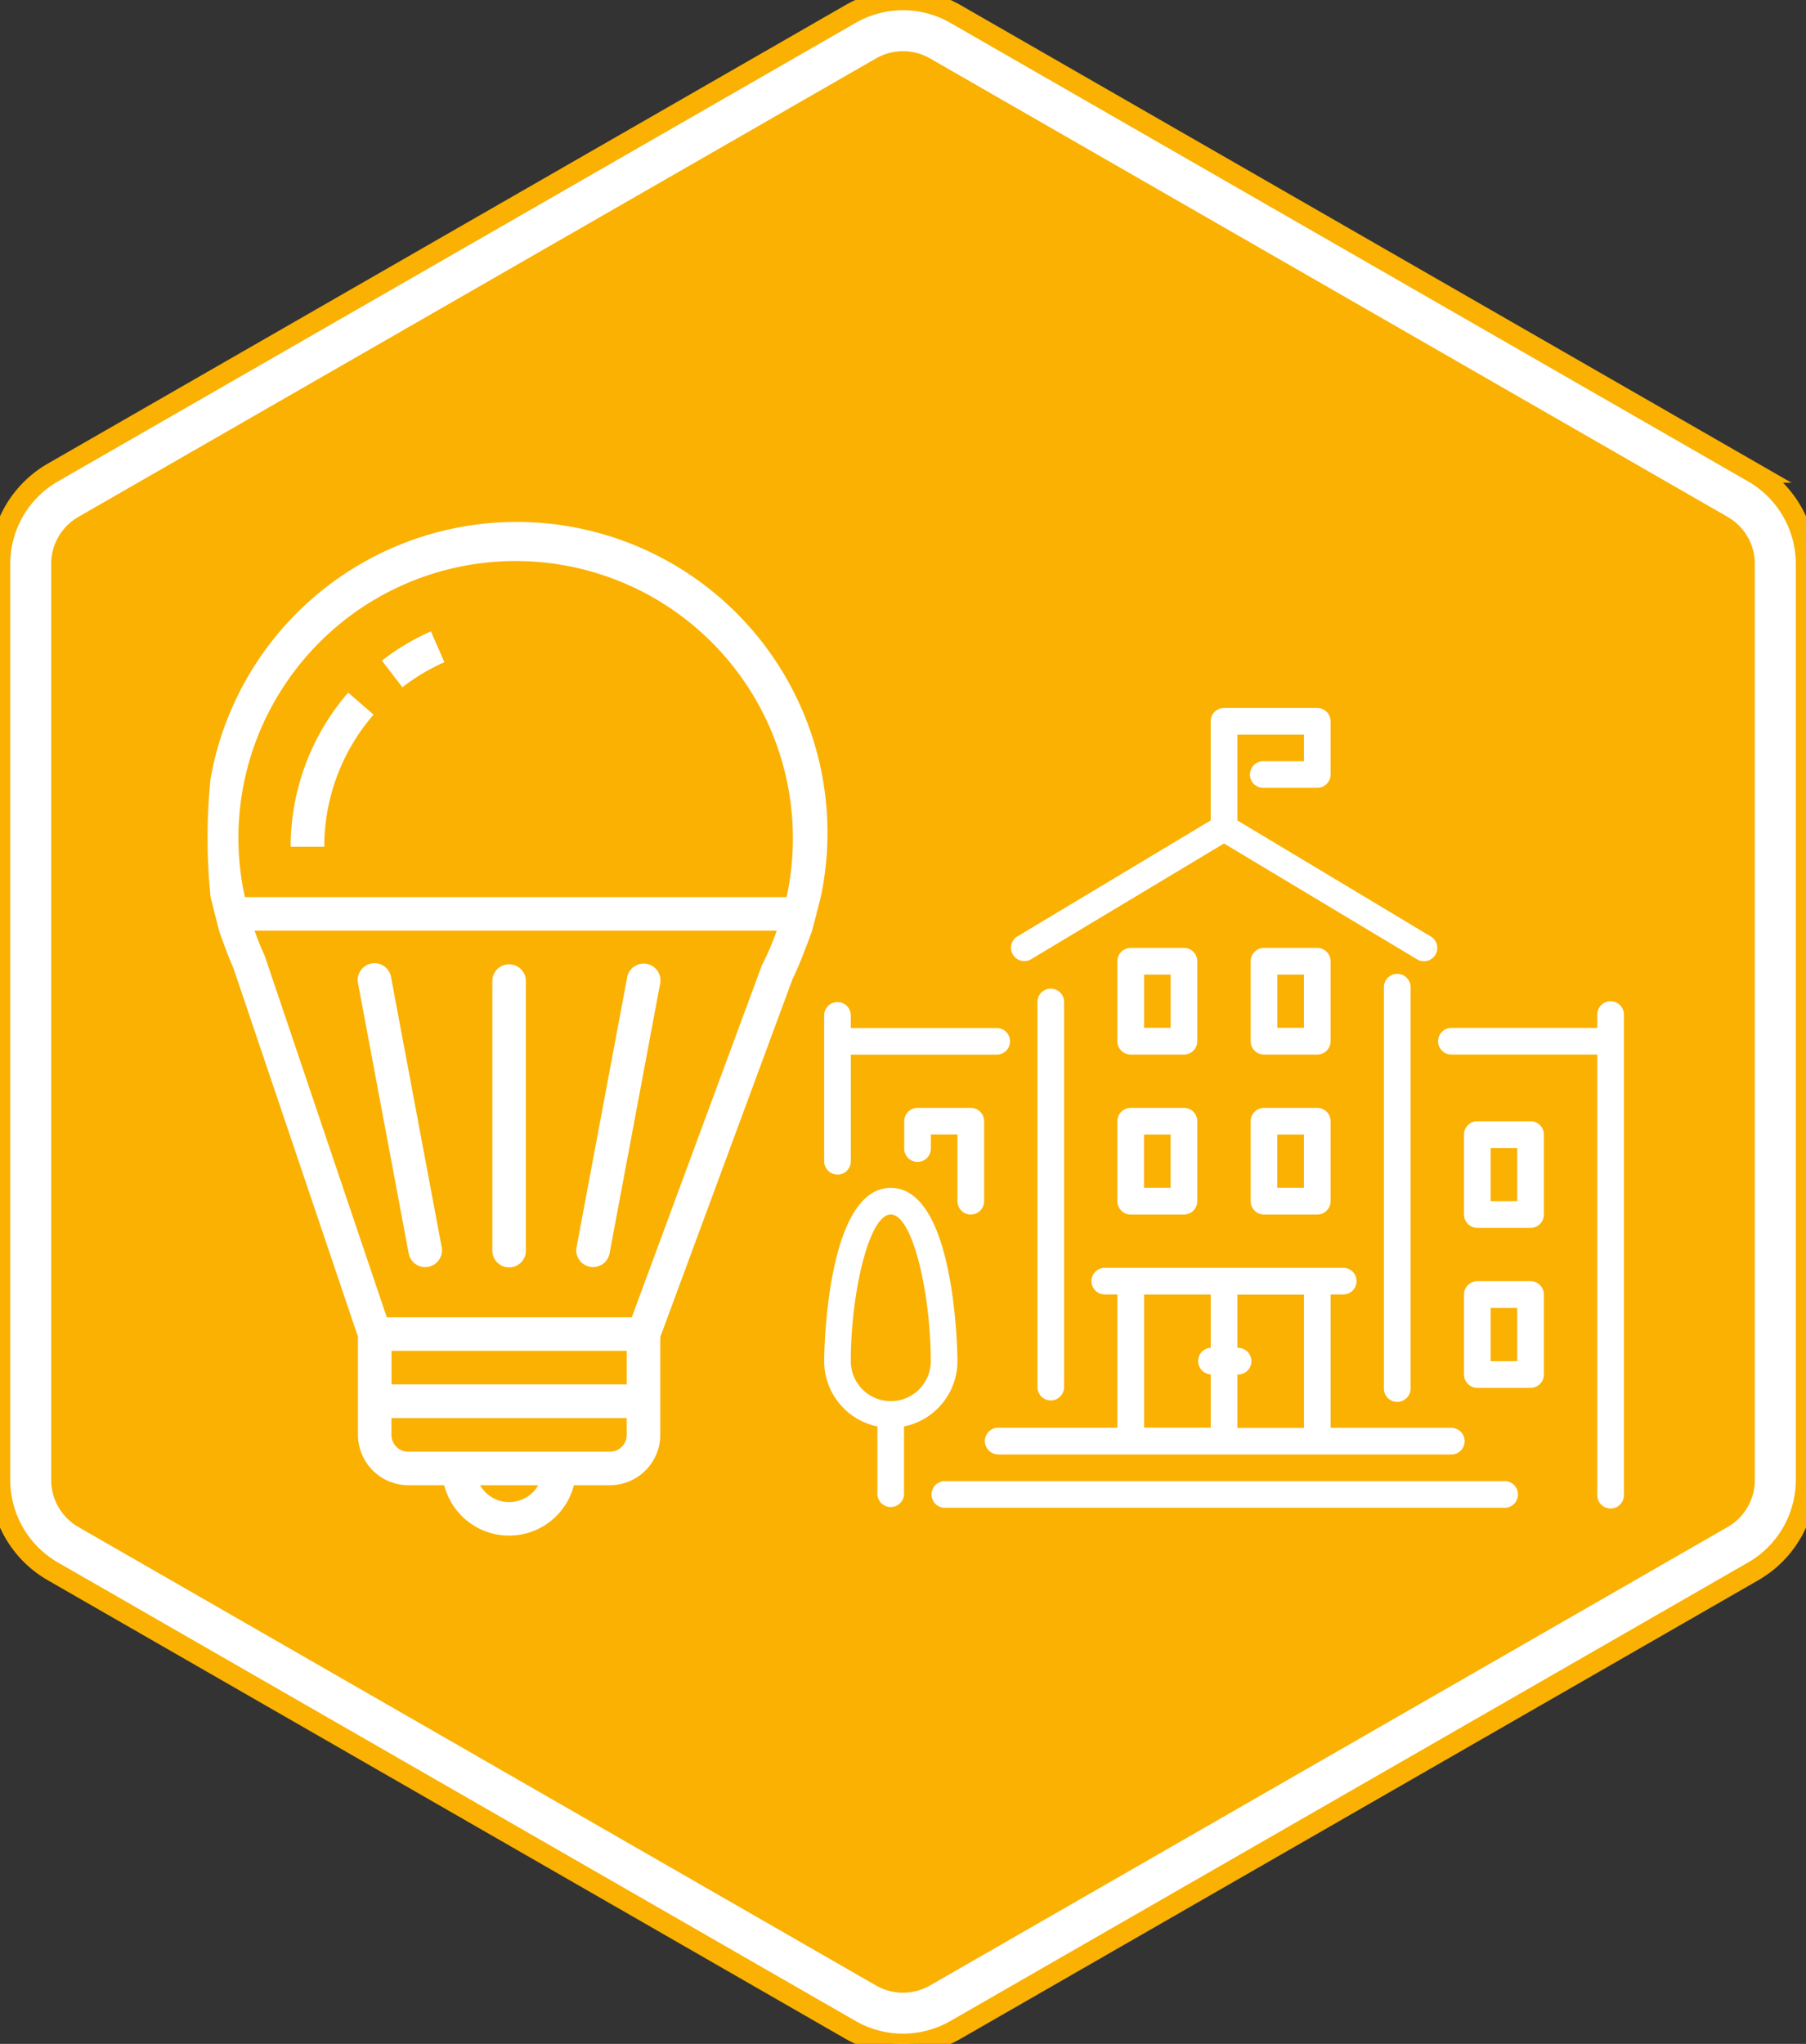 <svg xmlns="http://www.w3.org/2000/svg" width="88.202" height="99.804"><rect width="100%" height="100%" fill="#333333" stroke="none"/><g data-name="Grupo 1021"><g data-name="Trazado 1388" fill="#fab102" stroke="#fab102"><path d="M1.5 72.27V27.533c0-1.3.701-2.511 1.83-3.16L42.285 1.985a3.657 3.657 0 013.632 0l38.956 22.388a3.654 3.654 0 011.829 3.16V72.27c0 1.301-.7 2.512-1.829 3.16L45.918 97.82a3.657 3.657 0 01-3.632 0L3.329 75.43a3.654 3.654 0 01-1.828-3.16z"/><path d="M85.203 27.533a2.15 2.15 0 00-1.076-1.859L45.171 3.285a2.152 2.152 0 00-2.138 0L4.077 25.674A2.15 2.15 0 003 27.534V72.27a2.15 2.15 0 001.076 1.86l38.956 22.388c.66.38 1.478.38 2.138 0L84.127 74.13a2.15 2.15 0 001.076-1.86V27.533m3 0V72.27a5.145 5.145 0 01-2.581 4.46L46.665 99.12a5.145 5.145 0 01-5.127 0L2.582 76.73a5.145 5.145 0 01-2.581-4.46V27.533c0-1.841.984-3.542 2.581-4.46L41.538.684a5.145 5.145 0 015.127 0l38.957 22.389a5.145 5.145 0 012.581 4.46z" fill="#fff"/></g><g data-name="Grupo 563"><g data-name="Grupo 492"><g data-name="Grupo 491"><path data-name="Trazado 1579" d="M24.865 47.087a.821.821 0 00-.821.821v13.13a.821.821 0 101.641 0v-13.13a.821.821 0 00-.82-.821z" fill="#fff"/></g></g><g data-name="Grupo 494"><g data-name="Grupo 493"><path data-name="Trazado 1580" d="M21.568 60.886l-2.462-13.13a.821.821 0 10-1.625.233q0 .035.013.069l2.462 13.13a.82.82 0 101.612-.3z" fill="#fff"/></g></g><g data-name="Grupo 496"><g data-name="Grupo 495"><path data-name="Trazado 1581" d="M31.621 47.073a.821.821 0 00-.985.614l-.013.069-2.462 13.13a.82.82 0 101.612.3l2.462-13.13a.821.821 0 00-.614-.983z" fill="#fff"/></g></g><g data-name="Grupo 498"><g data-name="Grupo 497"><path data-name="Trazado 1582" d="M40.085 43.805a15.181 15.181 0 10-29.8-5.794 28.314 28.314 0 000 5.794l.412 1.641s.429 1.229.7 1.82l6.086 18.009v4.789a2.462 2.462 0 002.454 2.459h1.758a3.267 3.267 0 006.332 0h1.758a2.462 2.462 0 002.462-2.462v-4.773L38.709 47.8c.382-.757.954-2.354.954-2.354zm-15.22 29.542a1.641 1.641 0 01-1.42-.821h2.841a1.641 1.641 0 01-1.421.821zm5.744-3.282a.821.821 0 01-.821.821h-9.851a.821.821 0 01-.821-.821v-.821h11.489zm0-2.462H19.12v-1.642h11.489zm6.619-20.506a.905.905 0 00-.039.09l-6.334 17.136H18.889l-5.952-17.624a1.169 1.169 0 00-.033-.082 14.684 14.684 0 01-.472-1.171h25.505a13.68 13.68 0 01-.709 1.65zm1.187-3.291H11.959a13.463 13.463 0 011.817-10.165 13.54 13.54 0 0124.639 10.167z" fill="#fff"/></g></g><g data-name="Grupo 500"><g data-name="Grupo 499"><path data-name="Trazado 1583" d="M21.044 30.83a11.449 11.449 0 00-2.393 1.429l1 1.3a9.912 9.912 0 012.052-1.225z" fill="#fff"/></g></g><g data-name="Grupo 502"><g data-name="Grupo 501"><path data-name="Trazado 1584" d="M17.005 33.82a11.489 11.489 0 00-2.809 7.527h1.641a9.842 9.842 0 012.407-6.451z" fill="#fff"/></g></g><g data-name="Grupo 561"><g data-name="Grupo 560" fill="#fff"><path data-name="Trazado 1670" d="M54.571 58.655a.651.651 0 00.651.651h2.6a.651.651 0 00.651-.651v-3.906a.651.651 0 00-.651-.651h-2.6a.651.651 0 00-.651.651v3.906zm1.3-3.255h1.3V58h-1.3z"/><path data-name="Trazado 1671" d="M55.222 51.495h2.6a.651.651 0 00.651-.651v-3.906a.651.651 0 00-.651-.651h-2.6a.651.651 0 00-.651.651v3.906a.651.651 0 00.651.651zm.651-3.906h1.3v2.6h-1.3z"/><path data-name="Trazado 1672" d="M50.35 46.845l9.429-5.657 9.429 5.657a.651.651 0 00.671-1.116l-9.449-5.668v-4.19h3.255v1.3h-1.953a.651.651 0 100 1.3h2.6a.651.651 0 00.651-.651v-2.598a.651.651 0 00-.648-.651h-4.556a.651.651 0 00-.651.651v4.839L49.68 45.73a.651.651 0 00.67 1.116z"/><path data-name="Trazado 1673" d="M47.412 59.306a.651.651 0 00.651-.651v-3.906a.651.651 0 00-.651-.651h-2.6a.651.651 0 00-.651.651v1.3a.651.651 0 101.3 0v-.651h1.3v3.255a.651.651 0 00.651.653z"/><path data-name="Trazado 1674" d="M51.968 67.768V48.891a.651.651 0 00-1.3 0v18.877a.651.651 0 001.3 0z"/><path data-name="Trazado 1675" d="M48.713 71.023h22.131a.651.651 0 100-1.3h-5.858v-6.515h.651a.651.651 0 000-1.3H53.92a.651.651 0 000 1.3h.651v6.509h-5.858a.651.651 0 000 1.3zm11.717-3.906a.651.651 0 100-1.3v-2.6h3.255v6.509H60.43zm-4.556-3.905h3.255v2.6a.651.651 0 000 1.3v2.6h-3.255z"/><path data-name="Trazado 1676" d="M74.75 62.561h-2.6a.651.651 0 00-.651.651v3.906a.651.651 0 00.651.651h2.6a.651.651 0 00.651-.651v-3.906a.651.651 0 00-.651-.651zm-.651 3.906h-1.3v-2.6h1.3z"/><path data-name="Trazado 1677" d="M74.75 54.75h-2.6a.651.651 0 00-.651.651v3.906a.651.651 0 00.651.651h2.6a.651.651 0 00.651-.651v-3.906a.651.651 0 00-.651-.651zm-.651 3.906h-1.3v-2.6h1.3z"/><path data-name="Trazado 1678" d="M73.448 72.325H46.109a.651.651 0 000 1.3h27.339a.651.651 0 100-1.3z"/><path data-name="Trazado 1679" d="M78.66 48.891a.651.651 0 00-.651.651v.651h-7.16a.651.651 0 000 1.3h7.16v21.481a.651.651 0 101.3 0V49.542a.651.651 0 00-.649-.651z"/><path data-name="Trazado 1680" d="M61.081 58.655a.651.651 0 00.651.651h2.6a.651.651 0 00.651-.651v-3.906a.651.651 0 00-.651-.651h-2.6a.651.651 0 00-.651.651zm1.3-3.255h1.3V58h-1.3z"/><path data-name="Trazado 1681" d="M46.76 66.466c0-.085-.037-8.462-3.255-8.462s-3.254 8.377-3.254 8.462a3.26 3.26 0 002.6 3.189v3.32a.651.651 0 001.3 0v-3.32a3.26 3.26 0 002.609-3.189zm-3.255 1.953a1.955 1.955 0 01-1.954-1.953c0-3.243.871-7.16 1.953-7.16s1.953 3.917 1.953 7.16a1.955 1.955 0 01-1.951 1.953z"/><path data-name="Trazado 1682" d="M68.889 67.768V48.24a.651.651 0 10-1.3 0v19.528a.651.651 0 101.3 0z"/><path data-name="Trazado 1683" d="M61.732 51.495h2.6a.651.651 0 00.651-.651v-3.906a.651.651 0 00-.651-.651h-2.6a.651.651 0 00-.651.651v3.906a.651.651 0 00.651.651zm.651-3.906h1.3v2.6h-1.3z"/><path data-name="Trazado 1684" d="M40.902 57.356a.651.651 0 00.651-.651v-5.207h7.16a.651.651 0 000-1.3h-7.162v-.651a.651.651 0 00-1.3 0v7.16a.651.651 0 00.651.649z"/></g></g></g></g></svg>